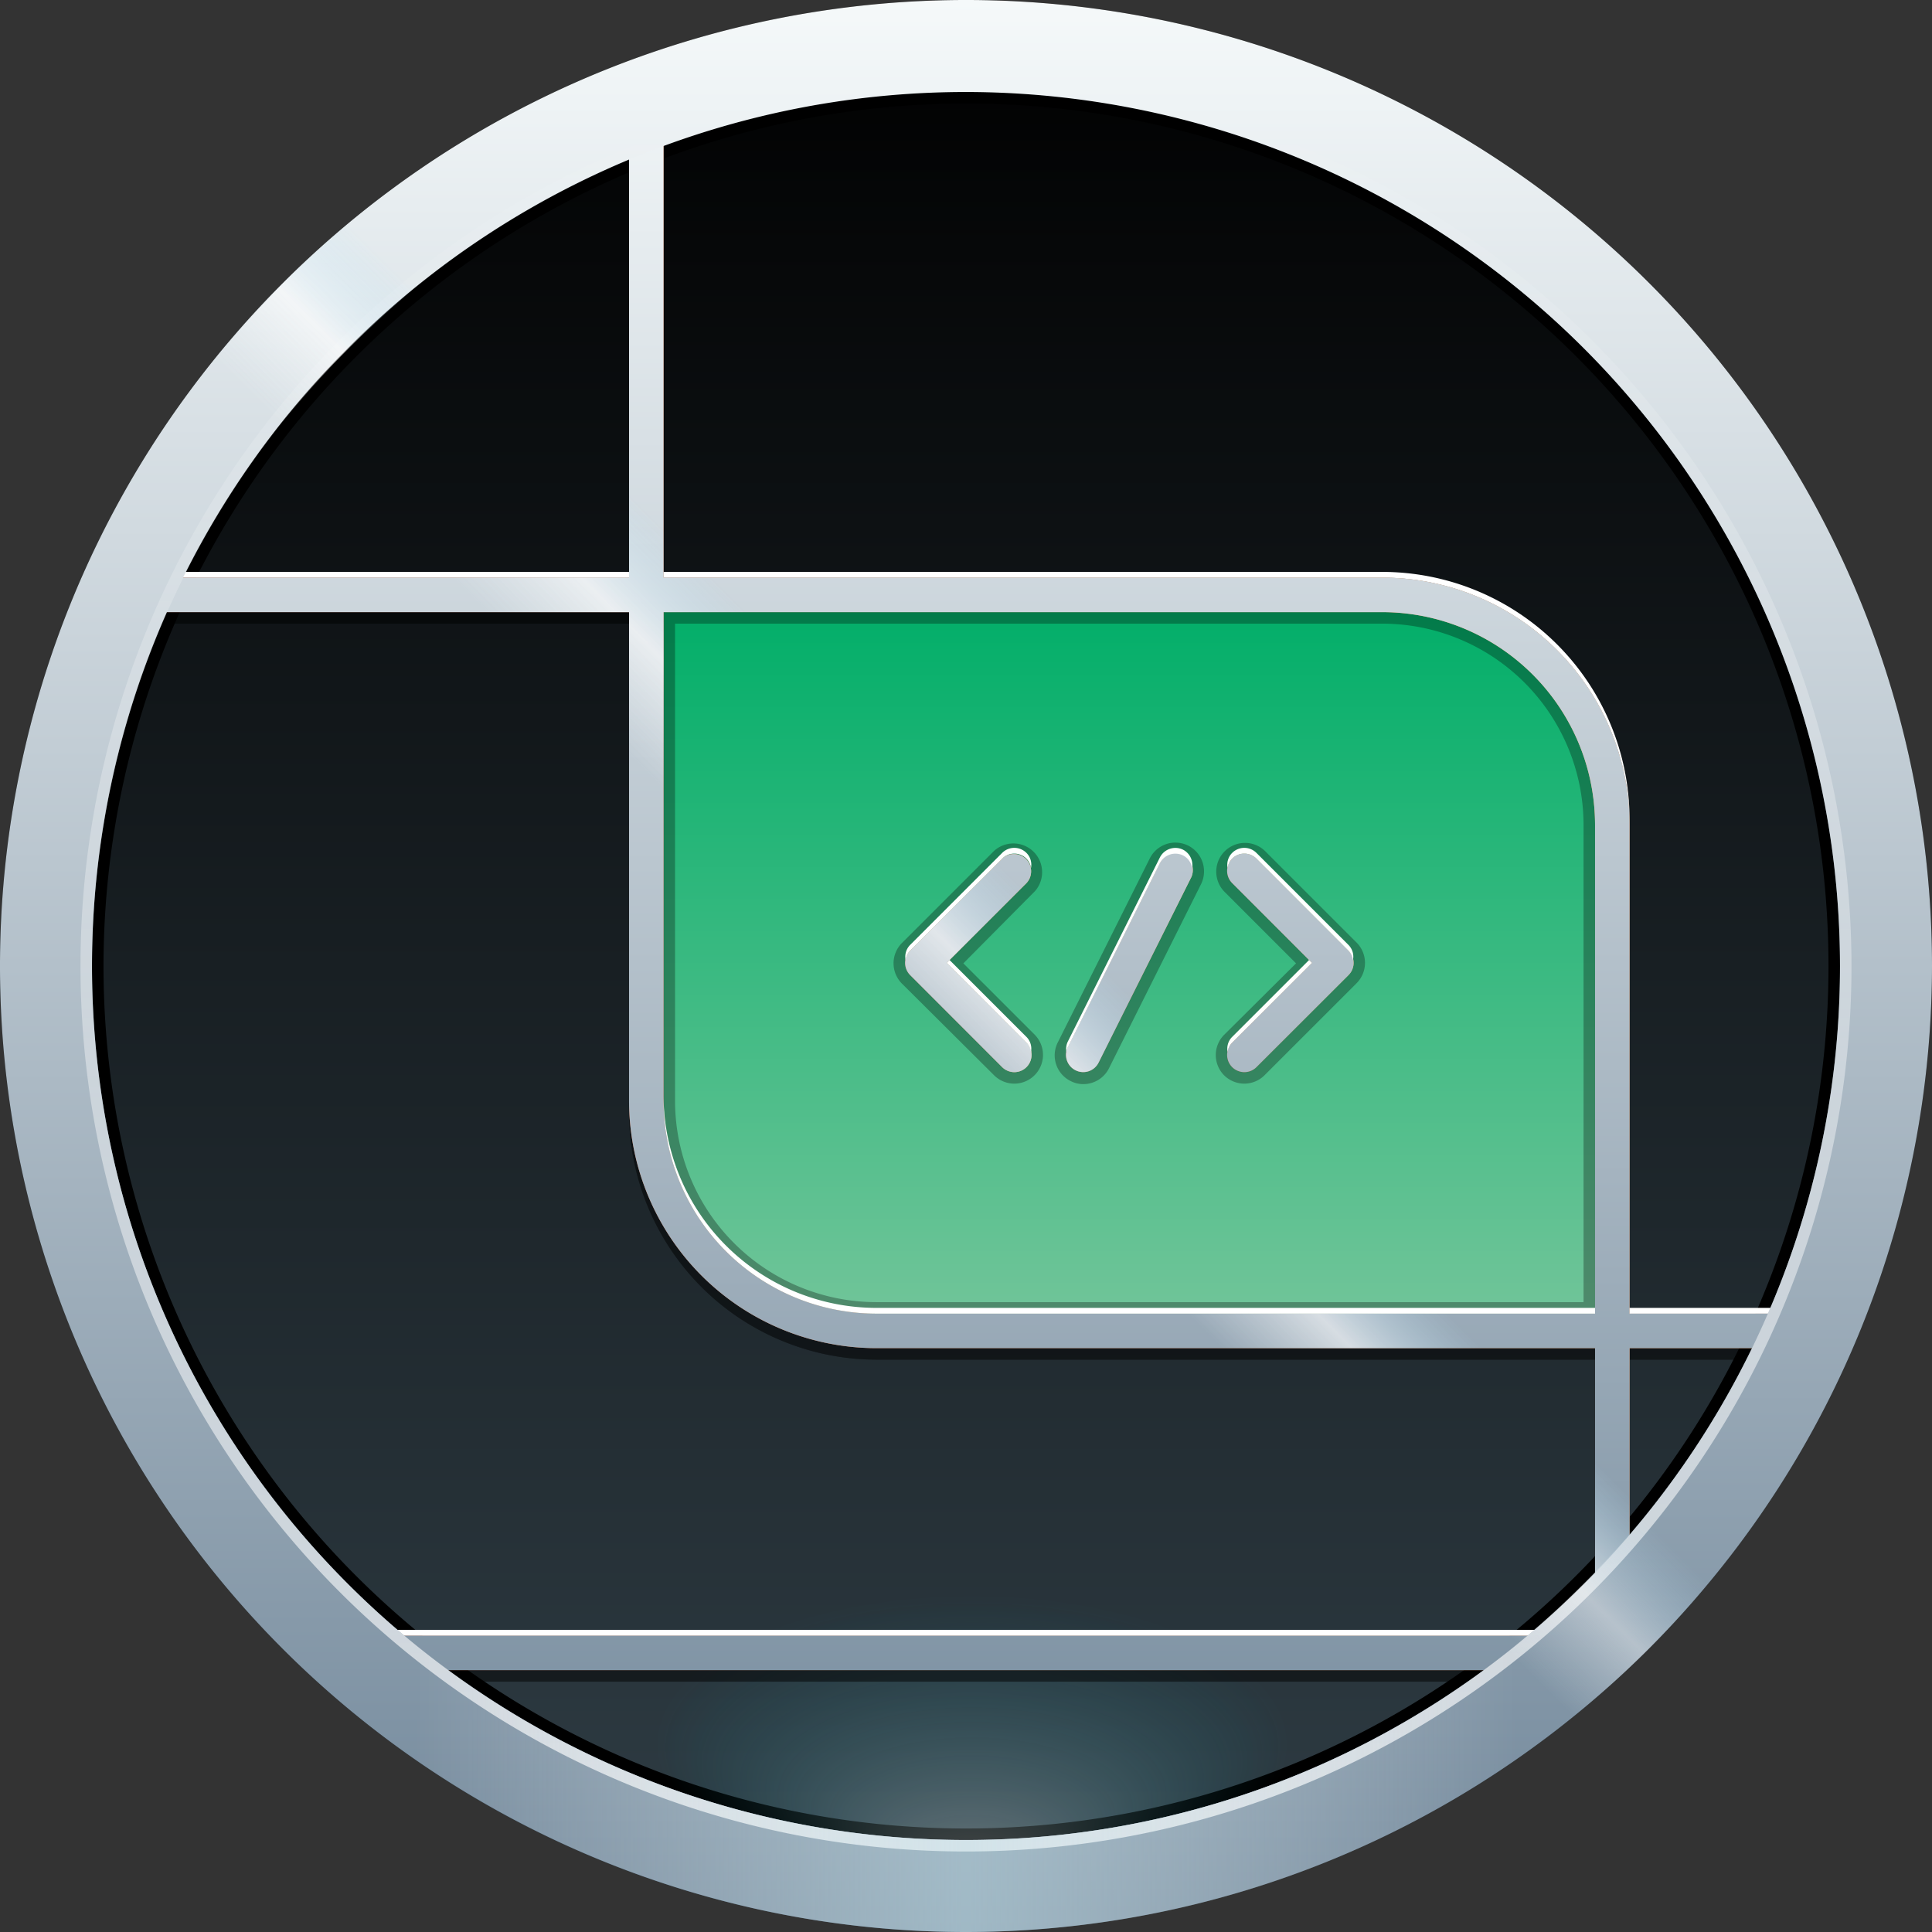 <svg xmlns="http://www.w3.org/2000/svg" xmlns:xlink="http://www.w3.org/1999/xlink" viewBox="0 0 168 168"><rect x="0" y="0" width="168" height="168" fill="#333333" stroke="none"/><defs><style>.cls-1{fill:none;}.cls-2{fill:url(#linear-gradient);}.cls-3,.cls-7{opacity:0.3;}.cls-4{fill:url(#radial-gradient);}.cls-5{opacity:0.5;}.cls-6{fill:url(#linear-gradient-2);}.cls-8{fill:url(#New_Gradient_Swatch_3);}.cls-9{fill:url(#New_Gradient_Swatch_3-2);}.cls-10{fill:url(#New_Gradient_Swatch_3-3);}.cls-11{fill:url(#New_Gradient_Swatch_3-4);}.cls-12{fill:url(#New_Gradient_Swatch_4);}.cls-13{fill:#fff;}.cls-14{clip-path:url(#clip-path);}.cls-15,.cls-23{opacity:0.6;}.cls-15{fill:url(#New_Gradient_Swatch_6);}.cls-16{clip-path:url(#clip-path-2);}.cls-17{clip-path:url(#clip-path-3);}.cls-18{clip-path:url(#clip-path-4);}.cls-19{fill:url(#New_Gradient_Swatch_4-5);}.cls-20{fill:url(#linear-gradient-3);}.cls-21{fill:url(#linear-gradient-4);}.cls-22{opacity:0.4;fill:url(#New_Gradient_Swatch_6-5);}.cls-23{fill:url(#linear-gradient-5);}</style><linearGradient id="linear-gradient" x1="84" y1="168" x2="84" gradientUnits="userSpaceOnUse"><stop offset="0" stop-color="#303e46"/><stop offset="1"/></linearGradient><radialGradient id="radial-gradient" cx="-1424.73" cy="1736.79" fy="1754.848" r="20.27" gradientTransform="translate(2933.99 -1486.44) scale(2 0.94)" gradientUnits="userSpaceOnUse"><stop offset="0" stop-color="#fff"/><stop offset="0.68" stop-color="#00b6d0" stop-opacity="0"/></radialGradient><linearGradient id="linear-gradient-2" x1="98.2" y1="115.73" x2="98.2" y2="51.73" gradientUnits="userSpaceOnUse"><stop offset="0" stop-color="#73c59a"/><stop offset="1" stop-color="#00ae68"/></linearGradient><linearGradient id="New_Gradient_Swatch_3" x1="2.7" y1="83.75" x2="165.7" y2="83.75" gradientUnits="userSpaceOnUse"><stop offset="0" stop-color="#a53d25"/><stop offset="1" stop-color="#f9a661"/></linearGradient><linearGradient id="New_Gradient_Swatch_3-2" x1="78.7" y1="83.73" x2="89.7" y2="83.73" xlink:href="#New_Gradient_Swatch_3"/><linearGradient id="New_Gradient_Swatch_3-3" x1="106.7" y1="83.73" x2="117.7" y2="83.73" xlink:href="#New_Gradient_Swatch_3"/><linearGradient id="New_Gradient_Swatch_3-4" x1="92.7" y1="83.73" x2="103.7" y2="83.73" xlink:href="#New_Gradient_Swatch_3"/><linearGradient id="New_Gradient_Swatch_4" x1="-1115.8" y1="-482.75" x2="-1115.8" y2="-645.75" gradientTransform="translate(1200 648)" gradientUnits="userSpaceOnUse"><stop offset="0" stop-color="#71879a"/><stop offset="1" stop-color="#f5f9fa"/></linearGradient><clipPath id="clip-path"><path class="cls-1" d="M84.2,2.25a81.5,81.5,0,1,0,81.5,81.5A81.59,81.59,0,0,0,84.2,2.25Zm78.5,81.5a78,78,0,0,1-6.16,30.48H141.7V71.73a21.52,21.52,0,0,0-21.5-21.5H57.7V9.86a78.5,78.5,0,0,1,105,73.89ZM57.7,53.23h62.5a18.52,18.52,0,0,1,18.5,18.5v42.5H76.2a18.52,18.52,0,0,1-18.5-18.5ZM54.7,11V50.23H13.24A79,79,0,0,1,54.7,11ZM5.7,83.75a78,78,0,0,1,6.18-30.52H54.7v42.5a21.53,21.53,0,0,0,21.5,21.5h62.5v22.94c-.72.7-1.45,1.39-2.2,2.06H31.9A78.35,78.35,0,0,1,5.7,83.75Zm29.77,61.48h97.46a78.27,78.27,0,0,1-97.46,0Zm106.23-8.11V117.23h13.49A79,79,0,0,1,141.7,137.12Z"/></clipPath><linearGradient id="New_Gradient_Swatch_6" x1="2904.15" y1="2879.57" x2="2936.15" y2="2879.57" gradientTransform="translate(-2837.78 -2797.54)" gradientUnits="userSpaceOnUse"><stop offset="0.25" stop-color="#f5f9fa" stop-opacity="0"/><stop offset="0.5" stop-color="#fff"/><stop offset="0.75" stop-color="#b5e3f8" stop-opacity="0"/></linearGradient><clipPath id="clip-path-2"><path class="cls-1" d="M87.14,92.79a1.51,1.51,0,0,0,1.06.44,1.5,1.5,0,0,0,1.06-2.56l-6.94-6.94,6.94-6.94a1.5,1.5,0,0,0-2.12-2.12l-8,8a1.51,1.51,0,0,0,0,2.12Z"/></clipPath><clipPath id="clip-path-3"><path class="cls-1" d="M107.14,92.79a1.51,1.51,0,0,0,1.06.44,1.49,1.49,0,0,0,1.06-.44l8-8a1.49,1.49,0,0,0,0-2.12l-8-8a1.49,1.49,0,0,0-2.12,0,1.51,1.51,0,0,0,0,2.12l6.94,6.94-6.94,6.94A1.51,1.51,0,0,0,107.14,92.79Z"/></clipPath><clipPath id="clip-path-4"><path class="cls-1" d="M93.53,93.07a1.49,1.49,0,0,0,2-.67l8-16a1.5,1.5,0,1,0-2.68-1.34l-8,16A1.5,1.5,0,0,0,93.53,93.07Z"/></clipPath><linearGradient id="New_Gradient_Swatch_4-5" x1="84" y1="168" x2="84" y2="0" gradientTransform="matrix(1, 0, 0, 1, 0, 0)" xlink:href="#New_Gradient_Swatch_4"/><linearGradient id="linear-gradient-3" x1="84" y1="7" x2="84" y2="161" gradientUnits="userSpaceOnUse"><stop offset="0" stop-color="#fff" stop-opacity="0"/><stop offset="1" stop-color="#fff" stop-opacity="0.7"/></linearGradient><linearGradient id="linear-gradient-4" x1="36" y1="155.44" x2="132" y2="155.44" gradientUnits="userSpaceOnUse"><stop offset="0" stop-color="#fff" stop-opacity="0"/><stop offset="0.5" stop-color="#cfebf1" stop-opacity="0.5"/><stop offset="1" stop-color="#fff" stop-opacity="0"/></linearGradient><linearGradient id="New_Gradient_Swatch_6-5" x1="127.74" y1="151.96" x2="151.16" y2="128.53" gradientTransform="matrix(1, 0, 0, 1, 0, 0)" xlink:href="#New_Gradient_Swatch_6"/><linearGradient id="linear-gradient-5" x1="16.04" y1="40.26" x2="39.47" y2="16.84" gradientTransform="matrix(1, 0, 0, 1, 0, 0)" xlink:href="#New_Gradient_Swatch_6"/></defs><g id="Layer_2" data-name="Layer 2"><g id="Layer_1-2" data-name="Layer 1"><path id="base_bkgd" data-name="base bkgd" class="cls-2" d="M84,168a84,84,0,1,1,84-84A84.09,84.09,0,0,1,84,168Z"/><g id="border_shadow" data-name="border shadow"><path d="M84,9A75,75,0,1,1,9,84,75.08,75.08,0,0,1,84,9m0-1a76,76,0,1,0,76,76A76.08,76.08,0,0,0,84,8Z"/></g><g id="elipse" class="cls-3"><ellipse class="cls-4" cx="84.53" cy="141.81" rx="40.53" ry="19"/></g><g class="cls-5"><path d="M84.2,3.25a81.5,81.5,0,1,0,81.5,81.5A81.59,81.59,0,0,0,84.2,3.25Zm78.5,81.5a78,78,0,0,1-6.16,30.48H141.7V72.73a21.52,21.52,0,0,0-21.5-21.5H57.7V10.86a78.5,78.5,0,0,1,105,73.89ZM57.7,54.23h62.5a18.52,18.52,0,0,1,18.5,18.5v42.5H76.2a18.52,18.52,0,0,1-18.5-18.5ZM54.7,12V51.23H13.24A79,79,0,0,1,54.7,12ZM5.7,84.75a78,78,0,0,1,6.18-30.52H54.7v42.5a21.53,21.53,0,0,0,21.5,21.5h62.5v22.94c-.72.7-1.45,1.39-2.2,2.06H31.9A78.35,78.35,0,0,1,5.7,84.75Zm29.77,61.48h97.46a78.27,78.27,0,0,1-97.46,0Zm106.23-8.11V118.23h13.49A79,79,0,0,1,141.7,138.12Z"/><path d="M87.14,93.79a1.51,1.51,0,0,0,1.06.44,1.5,1.5,0,0,0,1.06-2.56l-6.94-6.94,6.94-6.94a1.5,1.5,0,0,0-2.12-2.12l-8,8a1.51,1.51,0,0,0,0,2.12Z"/><path d="M107.14,93.79a1.51,1.51,0,0,0,1.06.44,1.49,1.49,0,0,0,1.06-.44l8-8a1.49,1.49,0,0,0,0-2.12l-8-8a1.49,1.49,0,0,0-2.12,0,1.51,1.51,0,0,0,0,2.12l6.94,6.94-6.94,6.94A1.51,1.51,0,0,0,107.14,93.79Z"/><path d="M93.53,94.07a1.49,1.49,0,0,0,2-.67l8-16a1.5,1.5,0,1,0-2.68-1.34l-8,16A1.5,1.5,0,0,0,93.53,94.07Z"/><g class="cls-5"><path d="M84.2,3.25a81.5,81.5,0,1,0,81.5,81.5A81.59,81.59,0,0,0,84.2,3.25Zm78.5,81.5a78,78,0,0,1-6.16,30.48H141.7V72.73a21.52,21.52,0,0,0-21.5-21.5H57.7V10.86a78.5,78.5,0,0,1,105,73.89ZM57.7,54.23h62.5a18.52,18.52,0,0,1,18.5,18.5v42.5H76.2a18.52,18.52,0,0,1-18.5-18.5ZM54.7,12V51.23H13.24A79,79,0,0,1,54.7,12ZM5.7,84.75a78,78,0,0,1,6.18-30.52H54.7v42.5a21.53,21.53,0,0,0,21.5,21.5h62.5v22.94c-.72.7-1.45,1.39-2.2,2.06H31.9A78.35,78.35,0,0,1,5.7,84.75Zm29.77,61.48h97.46a78.27,78.27,0,0,1-97.46,0Zm106.23-8.11V118.23h13.49A79,79,0,0,1,141.7,138.12Z"/><path d="M87.14,93.79a1.51,1.51,0,0,0,1.06.44,1.5,1.5,0,0,0,1.06-2.56l-6.94-6.94,6.94-6.94a1.5,1.5,0,0,0-2.12-2.12l-8,8a1.51,1.51,0,0,0,0,2.12Z"/><path d="M107.14,93.79a1.51,1.51,0,0,0,1.06.44,1.49,1.49,0,0,0,1.06-.44l8-8a1.49,1.49,0,0,0,0-2.12l-8-8a1.49,1.49,0,0,0-2.12,0,1.51,1.51,0,0,0,0,2.12l6.94,6.94-6.94,6.94A1.51,1.51,0,0,0,107.14,93.79Z"/><path d="M93.53,94.07a1.49,1.49,0,0,0,2-.67l8-16a1.5,1.5,0,1,0-2.68-1.34l-8,16A1.5,1.5,0,0,0,93.53,94.07Z"/></g></g><path class="cls-6" d="M140.2,71.73a20,20,0,0,0-20-20h-64v44a20,20,0,0,0,20,20h64Z"/><path class="cls-7" d="M86.43,93.49a2.49,2.49,0,0,0,3.54,0A2.5,2.5,0,0,0,90,90l-6.23-6.23L90,77.49A2.5,2.5,0,0,0,86.43,74l-8,8a2.5,2.5,0,0,0,0,3.53Z"/><path class="cls-7" d="M106.43,93.49a2.49,2.49,0,0,0,3.54,0l8-8A2.5,2.5,0,0,0,118,82l-8-8a2.5,2.5,0,0,0-3.54,3.53l6.24,6.24L106.43,90A2.5,2.5,0,0,0,106.43,93.49Z"/><path class="cls-7" d="M93.09,94a2.39,2.39,0,0,0,1.11.27,2.49,2.49,0,0,0,2.24-1.39l8-16a2.51,2.51,0,0,0-1.12-3.35,2.56,2.56,0,0,0-1.12-.26A2.48,2.48,0,0,0,100,74.61l-8,16A2.49,2.49,0,0,0,93.09,94Z"/><path class="cls-7" d="M120.2,51.73h-64v44a20,20,0,0,0,20,20h64v-44A20,20,0,0,0,120.2,51.73Zm17.5,61.5H76.2a17.52,17.52,0,0,1-17.5-17.5V54.23h61.5a17.52,17.52,0,0,1,17.5,17.5Z"/><path class="cls-8" d="M84.2,2.25a81.5,81.5,0,1,0,81.5,81.5A81.59,81.59,0,0,0,84.2,2.25Zm78.5,81.5a78,78,0,0,1-6.16,30.48H141.7V71.73a21.52,21.52,0,0,0-21.5-21.5H57.7V9.86a78.5,78.5,0,0,1,105,73.89ZM57.7,53.23h62.5a18.52,18.52,0,0,1,18.5,18.5v42.5H76.2a18.52,18.52,0,0,1-18.5-18.5ZM54.7,11V50.23H13.24A79,79,0,0,1,54.7,11ZM5.7,83.75a78,78,0,0,1,6.18-30.52H54.7v42.5a21.53,21.53,0,0,0,21.5,21.5h62.5v22.94c-.72.7-1.45,1.39-2.2,2.06H31.9A78.35,78.35,0,0,1,5.7,83.75Zm29.77,61.48h97.46a78.27,78.27,0,0,1-97.46,0Zm106.23-8.11V117.23h13.49A79,79,0,0,1,141.7,137.12Z"/><path class="cls-9" d="M87.14,92.79a1.51,1.51,0,0,0,1.06.44,1.5,1.5,0,0,0,1.06-2.56l-6.94-6.94,6.94-6.94a1.5,1.5,0,0,0-2.12-2.12l-8,8a1.51,1.51,0,0,0,0,2.12Z"/><path class="cls-10" d="M107.14,92.79a1.51,1.51,0,0,0,1.06.44,1.49,1.49,0,0,0,1.06-.44l8-8a1.49,1.49,0,0,0,0-2.12l-8-8a1.49,1.49,0,0,0-2.12,0,1.51,1.51,0,0,0,0,2.12l6.94,6.94-6.94,6.94A1.51,1.51,0,0,0,107.14,92.79Z"/><path class="cls-11" d="M93.53,93.07a1.49,1.49,0,0,0,2-.67l8-16a1.5,1.5,0,1,0-2.68-1.34l-8,16A1.5,1.5,0,0,0,93.53,93.07Z"/><path class="cls-12" d="M84.2,2.25a81.5,81.5,0,1,0,81.5,81.5A81.59,81.59,0,0,0,84.2,2.25Zm78.5,81.5a78,78,0,0,1-6.16,30.48H141.7V71.73a21.52,21.52,0,0,0-21.5-21.5H57.7V9.86a78.5,78.5,0,0,1,105,73.89ZM57.7,53.23h62.5a18.52,18.52,0,0,1,18.5,18.5v42.5H76.2a18.52,18.52,0,0,1-18.5-18.5ZM54.7,11V50.23H13.24A79,79,0,0,1,54.7,11ZM5.7,83.75a78,78,0,0,1,6.18-30.52H54.7v42.5a21.53,21.53,0,0,0,21.5,21.5h62.5v22.94c-.72.7-1.45,1.39-2.2,2.06H31.9A78.35,78.35,0,0,1,5.7,83.75Zm29.77,61.48h97.46a78.27,78.27,0,0,1-97.46,0Zm106.23-8.11V117.23h13.49A79,79,0,0,1,141.7,137.12Z"/><path class="cls-12" d="M87.14,92.79a1.51,1.51,0,0,0,1.06.44,1.5,1.5,0,0,0,1.06-2.56l-6.94-6.94,6.94-6.94a1.5,1.5,0,0,0-2.12-2.12l-8,8a1.51,1.51,0,0,0,0,2.12Z"/><path class="cls-12" d="M107.14,92.79a1.51,1.51,0,0,0,1.06.44,1.49,1.49,0,0,0,1.06-.44l8-8a1.49,1.49,0,0,0,0-2.12l-8-8a1.49,1.49,0,0,0-2.12,0,1.51,1.51,0,0,0,0,2.12l6.94,6.94-6.94,6.94A1.51,1.51,0,0,0,107.14,92.79Z"/><path class="cls-12" d="M93.53,93.07a1.49,1.49,0,0,0,2-.67l8-16a1.5,1.5,0,1,0-2.68-1.34l-8,16A1.5,1.5,0,0,0,93.53,93.07Z"/><path class="cls-13" d="M141.7,113.73v.5h14.84a78,78,0,0,0,6.16-30.48V83.5a78.12,78.12,0,0,1-6.16,30.23Z"/><path class="cls-13" d="M141.7,137.12a79,79,0,0,0,13.49-19.89h-.25a79,79,0,0,1-13.24,19.39Z"/><path class="cls-13" d="M84.2,2.25A81.6,81.6,0,0,1,165.7,83.5v-.25a81.5,81.5,0,1,0-163,0c0,.08,0,.17,0,.25A81.59,81.59,0,0,1,84.2,2.25Z"/><path class="cls-13" d="M120.2,50.23a21.52,21.52,0,0,1,21.5,21.5v-.5a21.52,21.52,0,0,0-21.5-21.5H57.7v.5Z"/><path class="cls-13" d="M31.9,142.23H136.5c.75-.67,1.48-1.36,2.2-2.06v-.5c-.72.7-1.45,1.39-2.2,2.06H31.9A78.3,78.3,0,0,1,5.71,83.58s0,.11,0,.17A78.35,78.35,0,0,0,31.9,142.23Z"/><path class="cls-13" d="M36.13,145.23h-.66a78.27,78.27,0,0,0,97.46,0h-.66a78.2,78.2,0,0,1-96.14,0Z"/><path class="cls-13" d="M54.7,50.23v-.5H13.49l-.25.5Z"/><path class="cls-13" d="M76.2,114.23h62.5v-.5H76.2a18.52,18.52,0,0,1-18.5-18.5v.5A18.52,18.52,0,0,0,76.2,114.23Z"/><path class="cls-13" d="M79.14,82.67l8-8a1.49,1.49,0,0,1,2.12,0,1.41,1.41,0,0,1,.39.81,1.45,1.45,0,0,0-.39-1.31,1.49,1.49,0,0,0-2.12,0l-8,8a1.45,1.45,0,0,0-.39,1.31A1.41,1.41,0,0,1,79.14,82.67Z"/><path class="cls-13" d="M82.57,83.48l-.25.25,6.94,6.94a1.41,1.41,0,0,1,.39.81,1.45,1.45,0,0,0-.39-1.31Z"/><path class="cls-13" d="M107.14,74.67a1.49,1.49,0,0,1,2.12,0l8,8a1.41,1.41,0,0,1,.39.81,1.45,1.45,0,0,0-.39-1.31l-8-8a1.49,1.49,0,0,0-2.12,0,1.45,1.45,0,0,0-.39,1.31A1.41,1.41,0,0,1,107.14,74.67Z"/><path class="cls-13" d="M107.14,90.67l6.94-6.94-.25-.25-6.69,6.69a1.45,1.45,0,0,0-.39,1.31A1.41,1.41,0,0,1,107.14,90.67Z"/><path class="cls-13" d="M92.86,91.06l8-16a1.51,1.51,0,0,1,2-.68,1.48,1.48,0,0,1,.8,1.09,1.49,1.49,0,0,0-.8-1.59,1.51,1.51,0,0,0-2,.68l-8,16a1.48,1.48,0,0,0-.13.92A1.28,1.28,0,0,1,92.86,91.06Z"/><g class="cls-14"><rect id="glare" class="cls-15" x="66.37" y="-17.98" width="32" height="200" transform="translate(-33.87 82.27) rotate(-45)"/></g><g class="cls-16"><rect id="glare-2" data-name="glare" class="cls-15" x="66.37" y="-17.98" width="32" height="200" transform="translate(-33.87 82.27) rotate(-45)"/></g><g class="cls-17"><rect id="glare-3" data-name="glare" class="cls-15" x="66.37" y="-17.98" width="32" height="200" transform="translate(-33.87 82.27) rotate(-45)"/></g><g class="cls-18"><rect id="glare-4" data-name="glare" class="cls-15" x="66.37" y="-17.98" width="32" height="200" transform="translate(-33.87 82.27) rotate(-45)"/></g><path id="border" class="cls-19" d="M84,168a84,84,0,1,1,84-84A84.09,84.09,0,0,1,84,168ZM84,8a76,76,0,1,0,76,76A76.08,76.08,0,0,0,84,8Z"/><g id="border_highlight" data-name="border highlight"><path class="cls-20" d="M84,8A76,76,0,1,1,8,84,76.08,76.08,0,0,1,84,8m0-1a77,77,0,1,0,77,77A77.08,77.08,0,0,0,84,7Z"/></g><path id="outer_pink" data-name="outer pink" class="cls-21" d="M132,152.88v-10a75.82,75.82,0,0,1-96,0v10a83.75,83.75,0,0,0,96,0Z"/><path id="right_glare" data-name="right glare" class="cls-22" d="M153.6,131l-5.78-5.79a76.65,76.65,0,0,1-23.6,23.25l5.79,5.79A84.63,84.63,0,0,0,153.6,131Z"/><path id="left_glare" data-name="left glare" class="cls-23" d="M13.77,38l5.79,5.79a76.65,76.65,0,0,1,23.25-23.6L37,14.4A84.63,84.63,0,0,0,13.77,38Z"/></g></g></svg>